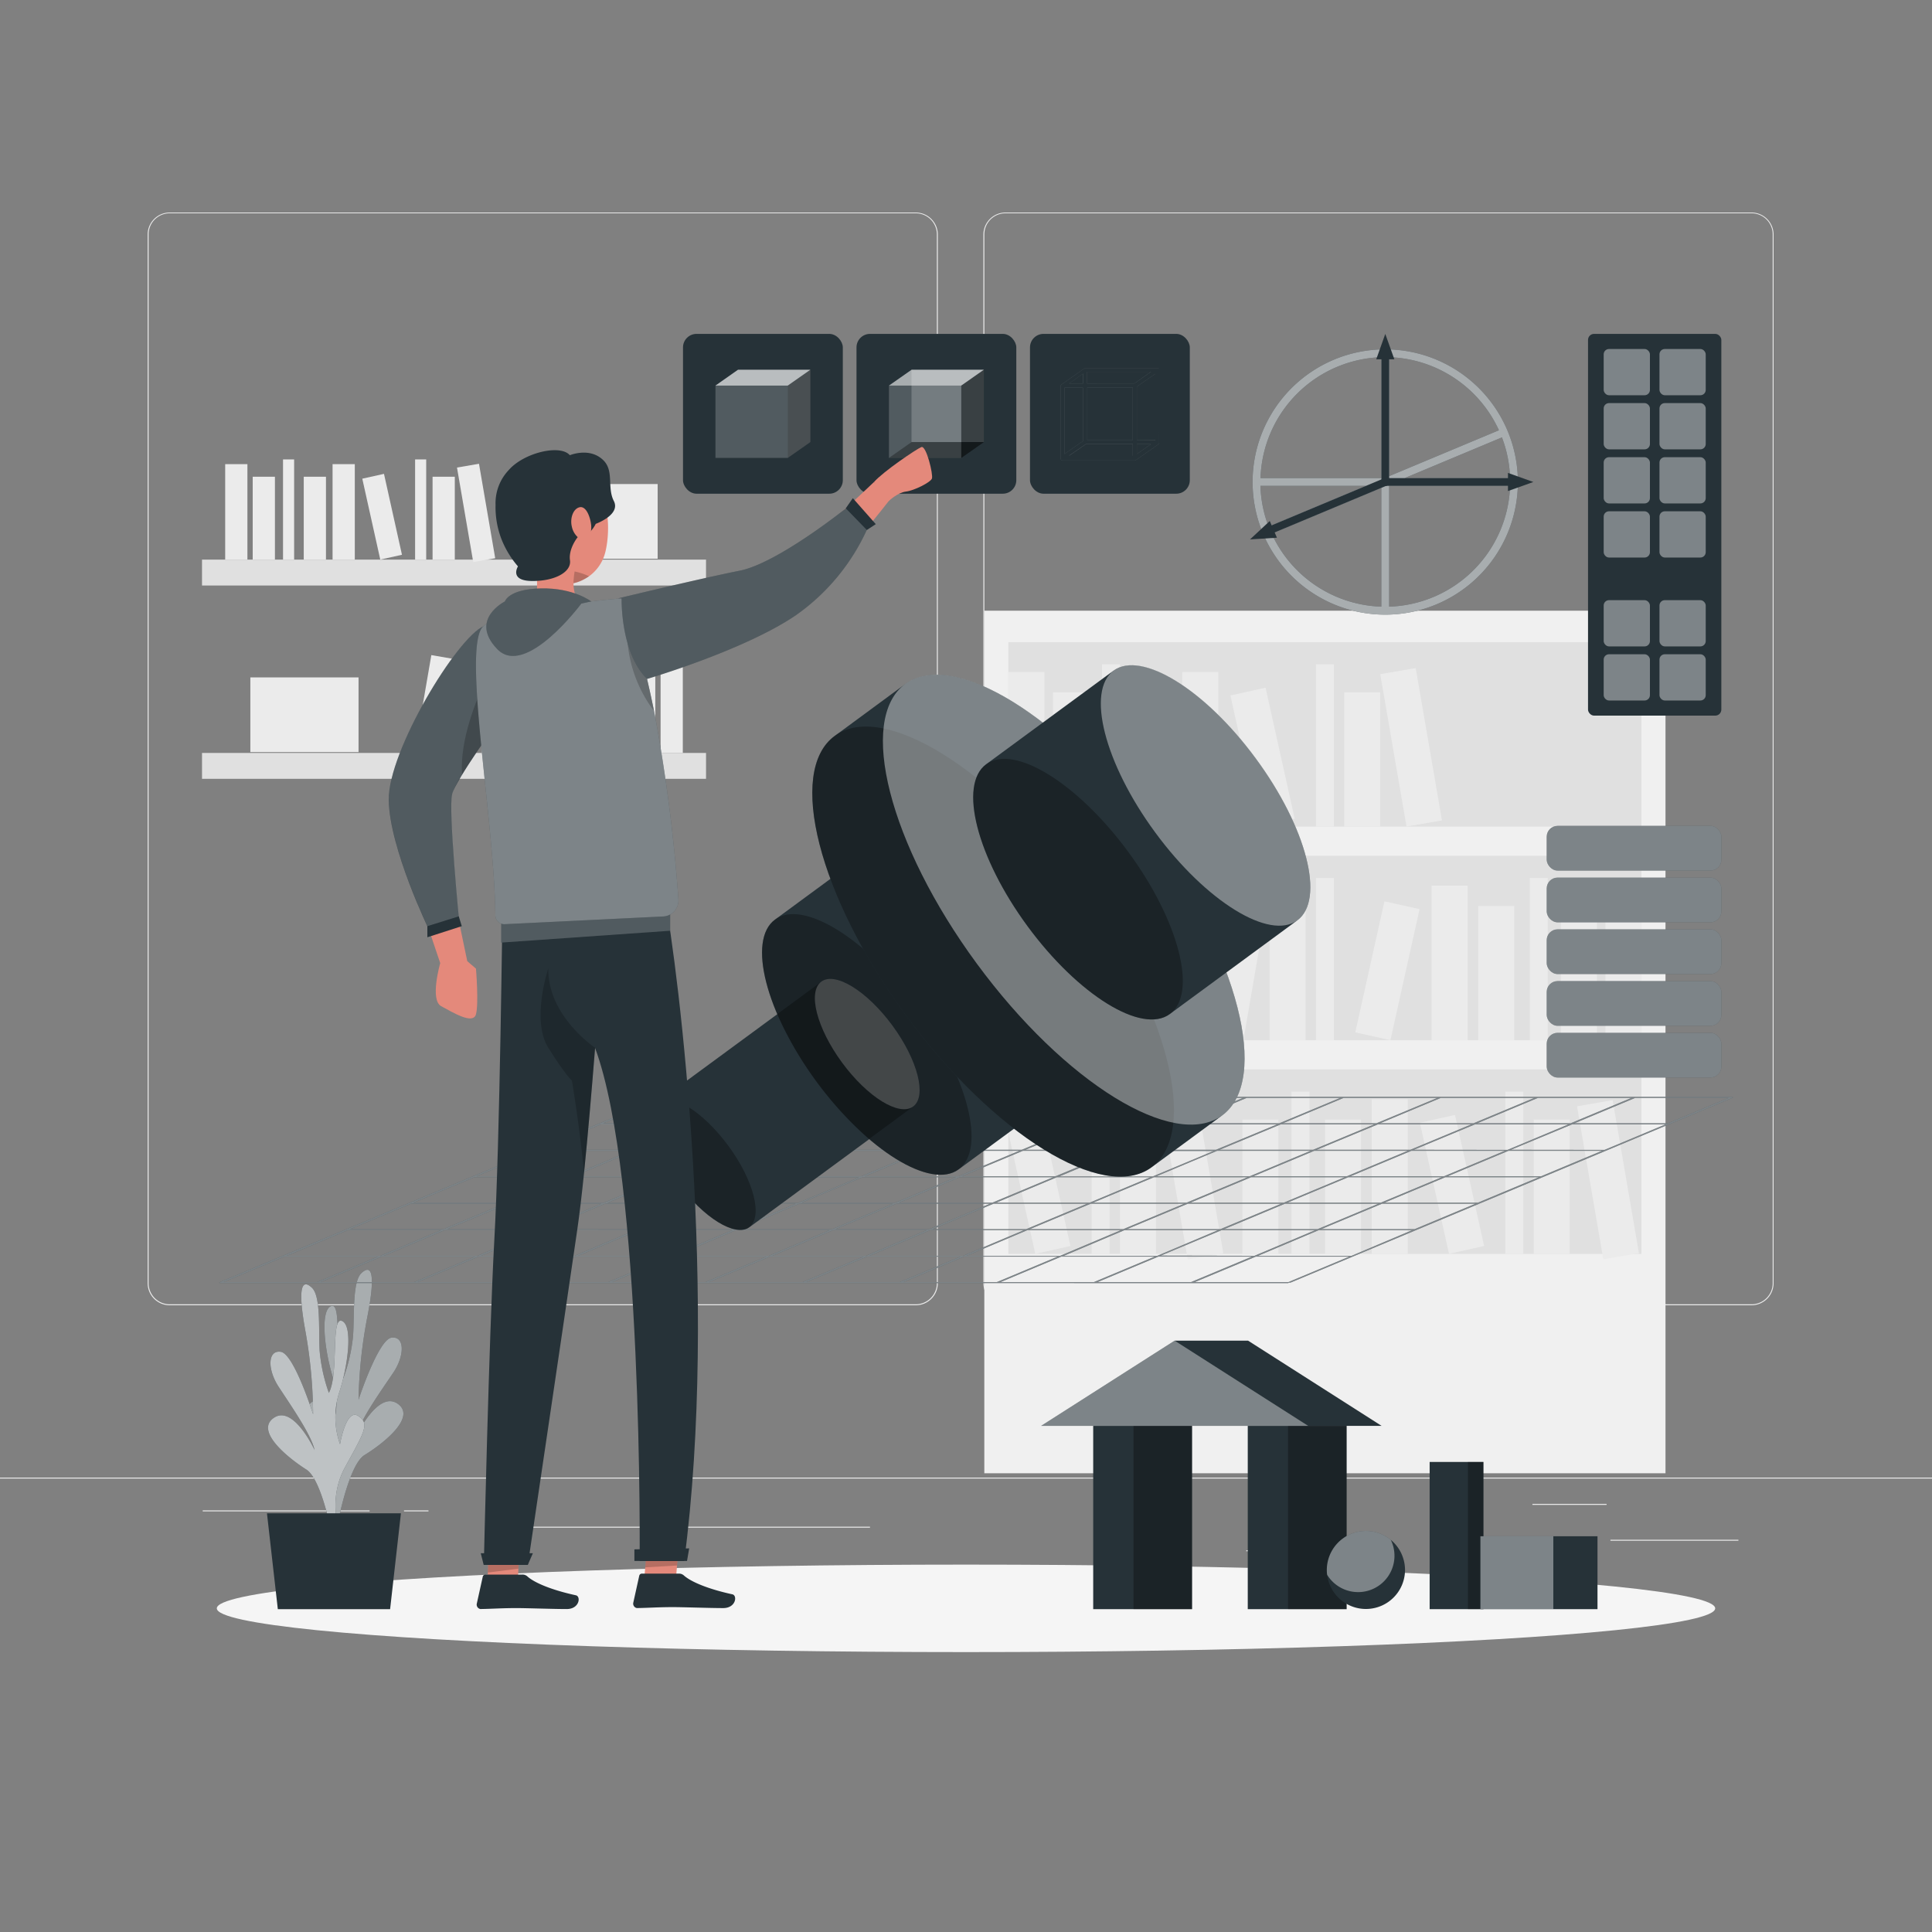 <svg xmlns="http://www.w3.org/2000/svg" viewBox="0 0 500 500"><rect x="0" y="0" width="500" height="500" fill="#808080" stroke="none"/><g id="freepik--background-complete--inject-3"><rect y="382.4" width="500" height="0.25" style="fill:#ebebeb"></rect><rect x="416.78" y="398.49" width="33.12" height="0.25" style="fill:#ebebeb"></rect><rect x="322.53" y="401.21" width="8.69" height="0.25" style="fill:#ebebeb"></rect><rect x="396.59" y="389.21" width="19.19" height="0.25" style="fill:#ebebeb"></rect><rect x="52.46" y="390.89" width="43.19" height="0.25" style="fill:#ebebeb"></rect><rect x="104.56" y="390.89" width="6.33" height="0.25" style="fill:#ebebeb"></rect><rect x="131.47" y="395.11" width="93.68" height="0.25" style="fill:#ebebeb"></rect><path d="M237,337.8H43.91a5.71,5.71,0,0,1-5.7-5.71V60.66A5.71,5.71,0,0,1,43.91,55H237a5.71,5.71,0,0,1,5.71,5.71V332.09A5.71,5.71,0,0,1,237,337.8ZM43.91,55.2a5.46,5.46,0,0,0-5.45,5.46V332.09a5.46,5.46,0,0,0,5.45,5.46H237a5.47,5.47,0,0,0,5.46-5.46V60.66A5.47,5.47,0,0,0,237,55.2Z" style="fill:#ebebeb"></path><path d="M453.31,337.8H260.21a5.72,5.72,0,0,1-5.71-5.71V60.66A5.72,5.72,0,0,1,260.21,55h193.1A5.71,5.71,0,0,1,459,60.66V332.09A5.71,5.71,0,0,1,453.31,337.8ZM260.21,55.2a5.47,5.47,0,0,0-5.46,5.46V332.09a5.47,5.47,0,0,0,5.46,5.46h193.1a5.47,5.47,0,0,0,5.46-5.46V60.66a5.47,5.47,0,0,0-5.46-5.46Z" style="fill:#ebebeb"></path><rect x="254.74" y="158.05" width="176.29" height="223.23" style="fill:#f0f0f0"></rect><rect x="260.97" y="166.18" width="163.83" height="47.74" style="fill:#e0e0e0"></rect><rect x="260.97" y="173.91" width="9.31" height="40.01" style="fill:#ebebeb"></rect><rect x="305.97" y="173.91" width="9.31" height="40.01" style="fill:#ebebeb"></rect><rect x="360.53" y="173.41" width="9.31" height="40.01" transform="translate(-27.54 64.83) rotate(-9.78)" style="fill:#ebebeb"></rect><rect x="272.51" y="179.18" width="9.31" height="34.74" style="fill:#ebebeb"></rect><rect x="293.9" y="179.18" width="9.31" height="34.74" style="fill:#ebebeb"></rect><rect x="347.89" y="179.18" width="9.31" height="34.74" style="fill:#ebebeb"></rect><rect x="322.08" y="178.59" width="9.31" height="34.74" transform="translate(-34.72 75.53) rotate(-12.53)" style="fill:#ebebeb"></rect><rect x="285.21" y="171.92" width="4.65" height="41.99" style="fill:#ebebeb"></rect><rect x="340.56" y="171.92" width="4.65" height="41.99" style="fill:#ebebeb"></rect><rect x="260.97" y="221.48" width="163.83" height="47.74" transform="translate(685.78 490.69) rotate(180)" style="fill:#e0e0e0"></rect><rect x="415.49" y="229.2" width="9.31" height="40.01" transform="translate(840.3 498.42) rotate(180)" style="fill:#ebebeb"></rect><rect x="370.49" y="229.2" width="9.31" height="40.01" transform="translate(750.3 498.42) rotate(180)" style="fill:#ebebeb"></rect><rect x="315.94" y="228.7" width="9.31" height="40.01" transform="translate(594.29 548.25) rotate(-170.22)" style="fill:#ebebeb"></rect><rect x="403.96" y="234.48" width="9.31" height="34.74" transform="translate(817.23 503.69) rotate(180)" style="fill:#ebebeb"></rect><rect x="382.57" y="234.48" width="9.31" height="34.74" transform="translate(774.45 503.69) rotate(180)" style="fill:#ebebeb"></rect><rect x="328.58" y="234.48" width="9.31" height="34.74" transform="translate(666.47 503.69) rotate(180)" style="fill:#ebebeb"></rect><rect x="354.39" y="233.88" width="9.31" height="34.74" transform="translate(655.05 574.39) rotate(-167.47)" style="fill:#ebebeb"></rect><rect x="395.92" y="227.22" width="4.65" height="41.99" transform="translate(796.48 496.43) rotate(180)" style="fill:#ebebeb"></rect><rect x="340.56" y="227.22" width="4.65" height="41.99" transform="translate(685.78 496.43) rotate(180)" style="fill:#ebebeb"></rect><rect x="260.97" y="229.2" width="9.31" height="40.01" style="fill:#ebebeb"></rect><rect x="272.51" y="234.48" width="9.31" height="34.74" style="fill:#ebebeb"></rect><rect x="293.9" y="234.48" width="9.31" height="34.74" style="fill:#ebebeb"></rect><rect x="285.21" y="227.22" width="4.65" height="41.99" style="fill:#ebebeb"></rect><rect x="260.97" y="276.77" width="163.83" height="47.74" style="fill:#e0e0e0"></rect><rect x="355.01" y="284.5" width="9.31" height="40.01" style="fill:#ebebeb"></rect><rect x="409.56" y="284" width="9.31" height="40.01" transform="matrix(0.99, -0.17, 0.17, 0.99, -45.61, 74.77)" style="fill:#ebebeb"></rect><rect x="321.54" y="289.77" width="9.31" height="34.74" style="fill:#ebebeb"></rect><rect x="342.93" y="289.77" width="9.31" height="34.74" style="fill:#ebebeb"></rect><rect x="396.92" y="289.77" width="9.31" height="34.74" style="fill:#ebebeb"></rect><rect x="371.11" y="289.17" width="9.31" height="34.74" transform="translate(-57.54 88.8) rotate(-12.53)" style="fill:#ebebeb"></rect><rect x="334.24" y="282.51" width="4.65" height="41.99" style="fill:#ebebeb"></rect><rect x="389.59" y="282.51" width="4.65" height="41.99" style="fill:#ebebeb"></rect><rect x="302.49" y="284" width="9.31" height="40.01" transform="matrix(0.99, -0.17, 0.17, 0.99, -47.17, 56.58)" style="fill:#ebebeb"></rect><rect x="289.85" y="289.77" width="9.31" height="34.74" style="fill:#ebebeb"></rect><rect x="264.04" y="289.17" width="9.31" height="34.74" transform="translate(-60.09 65.58) rotate(-12.53)" style="fill:#ebebeb"></rect><rect x="282.52" y="282.51" width="4.65" height="41.99" style="fill:#ebebeb"></rect><rect x="52.28" y="144.83" width="130.44" height="6.7" style="fill:#e0e0e0"></rect><rect x="58.28" y="120.12" width="5.75" height="24.7" style="fill:#ebebeb"></rect><rect x="86.07" y="120.12" width="5.75" height="24.7" style="fill:#ebebeb"></rect><rect x="119.76" y="119.81" width="5.75" height="24.7" transform="matrix(0.99, -0.17, 0.17, 0.99, -20.66, 22.75)" style="fill:#ebebeb"></rect><rect x="65.4" y="123.38" width="5.75" height="21.45" style="fill:#ebebeb"></rect><rect x="78.61" y="123.38" width="5.75" height="21.45" style="fill:#ebebeb"></rect><rect x="111.95" y="123.38" width="5.75" height="21.45" style="fill:#ebebeb"></rect><rect x="96.01" y="123.01" width="5.75" height="21.45" transform="translate(-26.65 24.63) rotate(-12.53)" style="fill:#ebebeb"></rect><rect x="73.25" y="118.9" width="2.87" height="25.93" style="fill:#ebebeb"></rect><rect x="107.43" y="118.9" width="2.87" height="25.93" style="fill:#ebebeb"></rect><rect x="142.2" y="125.27" width="28" height="19.33" style="fill:#ebebeb"></rect><rect x="52.28" y="194.86" width="130.44" height="6.7" transform="translate(235 396.42) rotate(180)" style="fill:#e0e0e0"></rect><rect x="170.97" y="170.15" width="5.75" height="24.7" transform="translate(347.68 365.01) rotate(180)" style="fill:#ebebeb"></rect><rect x="143.18" y="170.15" width="5.75" height="24.7" transform="translate(292.11 365.01) rotate(180)" style="fill:#ebebeb"></rect><rect x="109.5" y="169.84" width="5.75" height="24.7" transform="translate(192.16 380.83) rotate(-170.22)" style="fill:#ebebeb"></rect><rect x="163.85" y="173.41" width="5.75" height="21.45" transform="translate(333.44 368.27) rotate(180)" style="fill:#ebebeb"></rect><rect x="150.64" y="173.41" width="5.75" height="21.45" transform="translate(307.03 368.27) rotate(180)" style="fill:#ebebeb"></rect><rect x="117.3" y="173.41" width="5.75" height="21.45" transform="translate(240.35 368.27) rotate(180)" style="fill:#ebebeb"></rect><rect x="133.24" y="173.04" width="5.75" height="21.45" transform="translate(229.13 392.68) rotate(-167.47)" style="fill:#ebebeb"></rect><rect x="158.88" y="168.93" width="2.87" height="25.93" transform="translate(320.63 363.78) rotate(180)" style="fill:#ebebeb"></rect><rect x="124.7" y="168.93" width="2.87" height="25.93" transform="translate(252.27 363.78) rotate(180)" style="fill:#ebebeb"></rect><rect x="64.8" y="175.3" width="28" height="19.33" transform="translate(157.59 369.94) rotate(180)" style="fill:#ebebeb"></rect></g><g id="freepik--Shadow--inject-3"><ellipse id="freepik--path--inject-3" cx="250" cy="416.24" rx="193.89" ry="11.32" style="fill:#f5f5f5"></ellipse></g><g id="freepik--Plant--inject-3"><path d="M85.05,394.53s4.31-9.4-.62-18.67-6.35-11.45-3.21-13.35,4.58,7.41,4.58,7.41a20.88,20.88,0,0,0,.46-13.11c-2.18-6.71-3.55-17.63-.57-18.8s.57,13.62,3.16,18.67a43.66,43.66,0,0,0,2.53-11c.36-5.39-.2-14,2.16-16.2s3.86-.68,1.55,11.21a124,124,0,0,0-2.3,21.55s5.11-15.59,8.54-16.05,3.43,4.6.49,9-8.6,12.22-9.53,16.26c0,0,5.61-11.73,10.66-8.14s-4.39,10.69-8.6,13.25-7.13,18.61-7.13,18.61Z" style="fill:#263238"></path><path d="M85.05,394.53s4.31-9.4-.62-18.67-6.35-11.45-3.21-13.35,4.58,7.41,4.58,7.41a20.88,20.88,0,0,0,.46-13.11c-2.18-6.71-3.55-17.63-.57-18.8s.57,13.62,3.16,18.67a43.66,43.66,0,0,0,2.53-11c.36-5.39-.2-14,2.16-16.2s3.86-.68,1.55,11.21a124,124,0,0,0-2.3,21.55s5.11-15.59,8.54-16.05,3.43,4.6.49,9-8.6,12.22-9.53,16.26c0,0,5.61-11.73,10.66-8.14s-4.39,10.69-8.6,13.25-7.13,18.61-7.13,18.61Z" style="fill:#fff;opacity:0.6;isolation:isolate"></path><path d="M88.45,398.39s-4.2-9.47.84-18.66,6.49-11.36,3.37-13.31S88,373.77,88,373.77a20.92,20.92,0,0,1-.3-13.12c2.26-6.67,3.77-17.57.8-18.79s-.74,13.62-3.39,18.62a43.9,43.9,0,0,1-2.4-11c-.29-5.39.37-14-2-16.22s-3.85-.74-1.68,11.18a124.78,124.78,0,0,1,2,21.58s-4.93-15.66-8.36-16.17-3.48,4.54-.59,9,8.45,12.35,9.33,16.4c0,0-5.47-11.82-10.56-8.3s4.27,10.75,8.45,13.38S86.27,399,86.27,399Z" style="fill:#263238"></path><path d="M88.45,398.39s-4.2-9.47.84-18.66,6.49-11.36,3.37-13.31S88,373.77,88,373.77a20.92,20.92,0,0,1-.3-13.12c2.26-6.67,3.77-17.57.8-18.79s-.74,13.62-3.39,18.62a43.9,43.9,0,0,1-2.4-11c-.29-5.39.37-14-2-16.22s-3.85-.74-1.68,11.18a124.78,124.78,0,0,1,2,21.58s-4.93-15.66-8.36-16.17-3.48,4.54-.59,9,8.45,12.35,9.33,16.4c0,0-5.47-11.82-10.56-8.3s4.27,10.75,8.45,13.38S86.27,399,86.27,399Z" style="fill:#fff;opacity:0.7;isolation:isolate"></path><polygon points="69.09 391.64 103.76 391.64 100.96 416.45 71.9 416.45 69.09 391.64" style="fill:#263238"></polygon></g><g id="freepik--Objects--inject-3"><rect x="369.99" y="378.35" width="13.92" height="38.1" style="fill:#263238"></rect><rect x="379.9" y="378.35" width="4.01" height="38.1" style="opacity:0.3;isolation:isolate"></rect><rect x="383.13" y="397.58" width="30.3" height="18.87" style="fill:#263238"></rect><rect x="383.13" y="397.58" width="18.87" height="18.87" style="fill:#fff;opacity:0.4;isolation:isolate"></rect><rect x="282.92" y="369.01" width="25.58" height="47.44" style="fill:#263238"></rect><rect x="293.35" y="369.01" width="15.15" height="47.44" style="opacity:0.3;isolation:isolate"></rect><rect x="322.92" y="369.01" width="25.58" height="47.44" style="fill:#263238"></rect><rect x="333.35" y="369.01" width="15.15" height="47.44" style="opacity:0.3;isolation:isolate"></rect><polygon points="323 346.96 304 346.96 269.45 369.01 288.45 369.01 338.55 369.01 357.55 369.01 323 346.96" style="fill:#263238"></polygon><polygon points="304 346.96 269.45 369.01 288.45 369.01 338.55 369.01 304 346.96" style="fill:#fff;opacity:0.4;isolation:isolate"></polygon><path d="M363.62,406.33a10.12,10.12,0,0,1-20.16,1.22,8.24,8.24,0,0,1-.08-1.22,10.12,10.12,0,0,1,16.56-7.81h0A10.13,10.13,0,0,1,363.62,406.33Z" style="fill:#263238"></path><path d="M360.89,402.63a9.41,9.41,0,0,1-17.43,4.92,8.24,8.24,0,0,1-.08-1.22,10.12,10.12,0,0,1,16.56-7.81h0A9.39,9.39,0,0,1,360.89,402.63Z" style="fill:#fff;opacity:0.4;isolation:isolate"></path></g><g id="freepik--Interface--inject-3"><rect x="221.66" y="86.41" width="41.36" height="41.36" rx="3.5" style="fill:#263238"></rect><rect x="266.56" y="86.41" width="41.36" height="41.36" rx="3.5" style="fill:#263238"></rect><rect x="176.76" y="86.41" width="41.36" height="41.36" rx="3.5" style="fill:#263238"></rect><polygon points="191 95.69 185.16 99.79 185.16 118.51 203.88 118.51 209.73 114.41 209.73 95.69 191 95.69" style="fill:#263238"></polygon><polygon points="185.16 99.79 191 95.69 209.73 95.69 203.88 99.79 185.16 99.79" style="fill:#fff;opacity:0.6"></polygon><polygon points="209.73 95.69 209.73 114.41 203.88 118.51 203.88 99.79 209.73 95.69" style="opacity:0.3;isolation:isolate"></polygon><polygon points="191 95.69 185.16 99.79 185.16 118.51 203.88 118.51 209.73 114.41 209.73 95.69 191 95.69" style="fill:#fff;opacity:0.2"></polygon><path d="M448.28,284l.31-.14H171.89l-.31.14h-.36L56.62,331.93H57l-.31.13H333.36l.32-.13H334L448.64,284Zm-16.64,6.71h-24.2l15.75-6.58h24.2Zm-233.51,14h24.2l-15.74,6.58h-24.2Zm-16.68,6.58h-24.2L173,304.67h24.2Zm116.91-6.84h-24.2l15.75-6.59h24.2ZM315,297.82h24.2l-15.74,6.59H299.3Zm-66.64,6.85h24.2l-15.74,6.58H232.65Zm-16.68,6.58h-24.2l15.74-6.58h24.21Zm41.81-6.58h24.21L282,311.25h-24.2Zm-.3-.26H249l15.74-6.59H289Zm-25.14,0h-24.2l15.75-6.59h24.2Zm-25.13,0h-24.2l15.74-6.59h24.2Zm-17,7.11-15.74,6.58H166l15.75-6.58Zm.93,0H231.1l-15.75,6.58h-24.2Zm25.14,0h24.2l-15.75,6.58h-24.2Zm25.13,0h24.2l-15.74,6.58h-24.2Zm25.14,0h24.2l-15.75,6.58h-24.2Zm.62-.27,15.75-6.58h24.2l-15.74,6.58Zm40.88-6.58H348l-15.75,6.58h-24.2Zm.63-.26,15.75-6.59h24.2l-15.75,6.59Zm16.37-6.85L356.55,291h24.2L365,297.56Zm-.93,0h-24.2L331.41,291h24.2Zm-25.14,0h-24.2L306.28,291h24.2Zm-25.13,0H265.4L281.14,291h24.2Zm-25.13,0H240.26L256,291h24.2Zm-25.14,0h-24.2L230.87,291h24.21Zm-25.13,0H190L205.74,291h24.2Zm-.63.26-15.75,6.59h-24.2l15.75-6.59Zm-40.88,6.59h-24.2l15.74-6.59h24.2Zm-.63.26-15.74,6.58h-24.2l15.74-6.58Zm-16.37,6.85L140,318.1H115.74l15.75-6.58Zm.93,0h24.21l-15.75,6.58h-24.2Zm7.83,6.84L148.71,325h-24.2l15.74-6.59Zm.94,0h24.2L173.84,325h-24.2Zm25.13,0h24.2L199,325h-24.2Zm25.14,0h24.2L224.11,325h-24.2Zm25.13,0H265L249.25,325h-24.2Zm25.14,0h24.2L274.38,325h-24.2Zm25.13,0h24.2L299.52,325h-24.2Zm.63-.26,15.74-6.58h24.2l-15.74,6.58Zm40.88-6.58h24.2L341,318.1h-24.2Zm.62-.27,15.75-6.58h24.2l-15.74,6.58Zm16.37-6.84,15.75-6.59h24.2l-15.74,6.59Zm16.38-6.85L381.68,291h24.2l-15.74,6.59Zm16.37-6.85,15.74-6.58h24.21l-15.75,6.58Zm-.94,0h-24.2l15.75-6.58h24.2Zm-25.13,0H332l15.74-6.58H372Zm-25.13,0H306.9l15.75-6.58h24.2Zm-25.14,0h-24.2l15.74-6.58h24.21Zm-25.13,0H256.63l15.75-6.58h24.2Zm-25.14,0H231.5l15.75-6.58h24.2Zm-25.13,0h-24.2l15.74-6.58h24.2Zm-25.14,0h-24.2L197,284.13h24.2Zm-.62.26-15.75,6.59h-24.2L180.6,291Zm-40.88,6.59H139.72L155.47,291h24.2Zm-.63.26-15.75,6.59h-24.2l15.75-6.59Zm-16.37,6.85-15.75,6.58H107l15.75-6.58Zm-16.37,6.85-15.75,6.58H90.61l15.74-6.58Zm-16.38,6.84L98.44,325H74.24L90,318.36Zm.94,0h24.2L123.57,325H99.37Zm7.83,6.85L107.2,331.8H83l15.75-6.59Zm.93,0h24.2l-15.74,6.59h-24.2Zm25.14,0h24.2l-15.75,6.59h-24.2Zm25.13,0h24.2l-15.74,6.59H158.4Zm25.13,0h24.21l-15.75,6.59h-24.2Zm25.14,0h24.2l-15.74,6.59H208.67Zm25.13,0h24.21L258,331.8h-24.2Zm25.14,0h24.2l-15.74,6.59H258.94Zm25.13,0H324l-15.75,6.59h-24.2Zm.63-.26,15.74-6.59H340.4L324.65,325Zm40.88-6.59h24.2L349.79,325H325.58Zm.63-.26,15.74-6.58h24.2l-15.74,6.58Zm16.37-6.85,15.74-6.58h24.2l-15.74,6.58Zm16.37-6.84,15.74-6.59h24.21l-15.75,6.59Zm16.37-6.85L406.82,291H431l-15.75,6.59ZM196,284.13l-15.74,6.58H156.1l15.74-6.58ZM73.61,325.21h24.2L82.07,331.8H57.87Zm235.6,6.59L325,325.21h24.2l-15.75,6.59Z" style="fill:#263238"></path><g style="opacity:0.4;isolation:isolate"><path d="M448.28,284l.31-.14H171.89l-.31.14h-.36L56.62,331.93H57l-.31.13H333.36l.32-.13H334L448.64,284Zm-16.64,6.71h-24.2l15.75-6.58h24.2Zm-233.51,14h24.2l-15.74,6.58h-24.2Zm-16.68,6.58h-24.2L173,304.67h24.2Zm116.91-6.84h-24.2l15.75-6.59h24.2ZM315,297.82h24.2l-15.74,6.59H299.3Zm-66.64,6.85h24.2l-15.74,6.58H232.65Zm-16.68,6.58h-24.2l15.74-6.58h24.21Zm41.81-6.58h24.21L282,311.25h-24.2Zm-.3-.26H249l15.74-6.59H289Zm-25.14,0h-24.2l15.75-6.59h24.2Zm-25.13,0h-24.2l15.74-6.59h24.2Zm-17,7.11-15.74,6.58H166l15.75-6.58Zm.93,0H231.1l-15.75,6.58h-24.2Zm25.14,0h24.2l-15.75,6.58h-24.2Zm25.13,0h24.2l-15.74,6.58h-24.2Zm25.14,0h24.2l-15.75,6.58h-24.2Zm.62-.27,15.75-6.58h24.2l-15.74,6.58Zm40.88-6.58H348l-15.75,6.58h-24.2Zm.63-.26,15.75-6.59h24.2l-15.75,6.59Zm16.37-6.85L356.55,291h24.2L365,297.56Zm-.93,0h-24.2L331.41,291h24.2Zm-25.14,0h-24.2L306.28,291h24.2Zm-25.13,0H265.4L281.14,291h24.2Zm-25.13,0H240.26L256,291h24.2Zm-25.14,0h-24.2L230.87,291h24.21Zm-25.13,0H190L205.74,291h24.2Zm-.63.26-15.75,6.59h-24.2l15.75-6.59Zm-40.88,6.59h-24.2l15.74-6.59h24.2Zm-.63.26-15.74,6.58h-24.2l15.74-6.58Zm-16.37,6.85L140,318.1H115.74l15.75-6.58Zm.93,0h24.21l-15.75,6.58h-24.2Zm7.83,6.84L148.71,325h-24.2l15.74-6.59Zm.94,0h24.2L173.84,325h-24.2Zm25.13,0h24.2L199,325h-24.2Zm25.14,0h24.2L224.11,325h-24.2Zm25.13,0H265L249.25,325h-24.2Zm25.14,0h24.2L274.38,325h-24.2Zm25.13,0h24.2L299.52,325h-24.2Zm.63-.26,15.74-6.58h24.2l-15.74,6.58Zm40.88-6.58h24.2L341,318.1h-24.2Zm.62-.27,15.75-6.58h24.2l-15.74,6.58Zm16.37-6.84,15.75-6.59h24.2l-15.74,6.59Zm16.38-6.85L381.68,291h24.2l-15.74,6.59Zm16.37-6.85,15.74-6.58h24.21l-15.75,6.58Zm-.94,0h-24.2l15.75-6.58h24.2Zm-25.13,0H332l15.74-6.58H372Zm-25.13,0H306.9l15.75-6.58h24.2Zm-25.14,0h-24.2l15.74-6.58h24.21Zm-25.13,0H256.63l15.75-6.58h24.2Zm-25.14,0H231.5l15.75-6.58h24.2Zm-25.13,0h-24.2l15.74-6.58h24.2Zm-25.14,0h-24.2L197,284.13h24.2Zm-.62.26-15.75,6.59h-24.2L180.6,291Zm-40.88,6.59H139.72L155.47,291h24.2Zm-.63.26-15.75,6.59h-24.2l15.75-6.59Zm-16.37,6.85-15.75,6.58H107l15.75-6.58Zm-16.37,6.85-15.75,6.58H90.61l15.74-6.58Zm-16.38,6.84L98.44,325H74.24L90,318.36Zm.94,0h24.2L123.57,325H99.37Zm7.83,6.85L107.2,331.8H83l15.75-6.59Zm.93,0h24.2l-15.74,6.59h-24.2Zm25.14,0h24.2l-15.75,6.59h-24.2Zm25.13,0h24.2l-15.74,6.59H158.4Zm25.13,0h24.21l-15.75,6.59h-24.2Zm25.14,0h24.2l-15.74,6.59H208.67Zm25.13,0h24.21L258,331.8h-24.2Zm25.14,0h24.2l-15.74,6.59H258.94Zm25.13,0H324l-15.75,6.59h-24.2Zm.63-.26,15.74-6.59H340.4L324.65,325Zm40.88-6.59h24.2L349.79,325H325.58Zm.63-.26,15.74-6.58h24.2l-15.74,6.58Zm16.37-6.85,15.74-6.58h24.2l-15.74,6.58Zm16.37-6.84,15.74-6.59h24.21l-15.75,6.59Zm16.37-6.85L406.82,291H431l-15.75,6.59ZM196,284.13l-15.74,6.58H156.1l15.74-6.58ZM73.61,325.21h24.2L82.07,331.8H57.87Zm235.6,6.59L325,325.21h24.2l-15.75,6.59Z" style="fill:#fff"></path></g><path d="M358.51,90.41a34.33,34.33,0,1,0,34.32,34.33A34.37,34.37,0,0,0,358.51,90.41Zm32.3,33.33H363.5l25.2-10.54A32.31,32.31,0,0,1,390.81,123.74Zm-2.89-12.39-28.41,11.88V92.44A32.38,32.38,0,0,1,387.92,111.35ZM357.51,92.44v31.3H326.22A32.35,32.35,0,0,1,357.51,92.44Zm-4,33.3-25.2,10.54a32.1,32.1,0,0,1-2.11-10.54Zm-24.42,12.38,28.4-11.88V157A32.35,32.35,0,0,1,329.11,138.12ZM359.51,157V125.74h31.3A32.35,32.35,0,0,1,359.51,157Z" style="fill:#263238"></path><g style="opacity:0.6;isolation:isolate"><path d="M358.51,90.41a34.33,34.33,0,1,0,34.32,34.33A34.37,34.37,0,0,0,358.51,90.41Zm32.3,33.33H363.5l25.2-10.54A32.31,32.31,0,0,1,390.81,123.74Zm-2.89-12.39-28.41,11.88V92.44A32.38,32.38,0,0,1,387.92,111.35ZM357.51,92.44v31.3H326.22A32.35,32.35,0,0,1,357.51,92.44Zm-4,33.3-25.2,10.54a32.1,32.1,0,0,1-2.11-10.54Zm-24.42,12.38,28.4-11.88V157A32.35,32.35,0,0,1,329.11,138.12ZM359.51,157V125.74h31.3A32.35,32.35,0,0,1,359.51,157Z" style="fill:#fff"></path></g><polygon points="358.51 86.42 356.17 92.99 360.86 92.99 358.51 86.42" style="fill:#263238"></polygon><polygon points="396.83 124.74 390.26 122.39 390.26 127.08 396.83 124.74" style="fill:#263238"></polygon><polygon points="323.5 139.6 330.47 139.16 328.61 134.84 323.5 139.6" style="fill:#263238"></polygon><path d="M327.77,138.6a1,1,0,0,1-.39-1.93l30.75-12.86a1,1,0,0,1,.77,1.85l-30.75,12.86A1,1,0,0,1,327.77,138.6Z" style="fill:#263238"></path><path d="M358.51,125.74a1,1,0,0,1-1-1V91.42a1,1,0,0,1,2,0v33.32A1,1,0,0,1,358.51,125.74Z" style="fill:#263238"></path><path d="M391.83,125.74H358.51a1,1,0,0,1,0-2h33.32a1,1,0,0,1,0,2Z" style="fill:#263238"></path><rect x="400.29" y="213.74" width="45.2" height="11.56" rx="2.8" style="fill:#263238"></rect><rect x="400.29" y="213.74" width="45.2" height="11.56" rx="2.8" style="fill:#fff;opacity:0.4;isolation:isolate"></rect><rect x="400.29" y="227.13" width="45.2" height="11.56" rx="2.8" style="fill:#263238"></rect><rect x="400.29" y="227.13" width="45.2" height="11.56" rx="2.8" style="fill:#fff;opacity:0.4;isolation:isolate"></rect><rect x="400.29" y="240.52" width="45.2" height="11.56" rx="2.8" style="fill:#263238"></rect><rect x="400.29" y="240.52" width="45.2" height="11.56" rx="2.8" style="fill:#fff;opacity:0.4;isolation:isolate"></rect><rect x="400.29" y="253.91" width="45.2" height="11.56" rx="2.8" style="fill:#263238"></rect><rect x="400.29" y="253.91" width="45.2" height="11.56" rx="2.8" style="fill:#fff;opacity:0.4;isolation:isolate"></rect><rect x="400.29" y="267.3" width="45.2" height="11.56" rx="2.8" style="fill:#263238"></rect><rect x="400.29" y="267.3" width="45.2" height="11.56" rx="2.8" style="fill:#fff;opacity:0.4;isolation:isolate"></rect><rect x="410.98" y="86.41" width="34.5" height="98.79" rx="1.56" style="fill:#263238"></rect><rect x="415.03" y="90.32" width="11.97" height="11.97" rx="1.38" style="fill:#fff;opacity:0.4;isolation:isolate"></rect><rect x="429.47" y="90.32" width="11.97" height="11.97" rx="1.38" style="fill:#fff;opacity:0.4;isolation:isolate"></rect><rect x="415.03" y="104.32" width="11.97" height="11.97" rx="1.38" style="fill:#fff;opacity:0.4;isolation:isolate"></rect><rect x="429.47" y="104.32" width="11.97" height="11.97" rx="1.38" style="fill:#fff;opacity:0.4;isolation:isolate"></rect><rect x="415.03" y="118.32" width="11.97" height="11.97" rx="1.38" style="fill:#fff;opacity:0.4;isolation:isolate"></rect><rect x="429.47" y="118.32" width="11.97" height="11.97" rx="1.38" style="fill:#fff;opacity:0.4;isolation:isolate"></rect><rect x="415.03" y="132.32" width="11.97" height="11.97" rx="1.38" style="fill:#fff;opacity:0.4;isolation:isolate"></rect><rect x="429.47" y="132.32" width="11.97" height="11.97" rx="1.38" style="fill:#fff;opacity:0.4;isolation:isolate"></rect><rect x="415.03" y="169.32" width="11.97" height="11.97" rx="1.38" style="fill:#fff;opacity:0.4;isolation:isolate"></rect><rect x="429.47" y="169.32" width="11.97" height="11.97" rx="1.38" style="fill:#fff;opacity:0.4;isolation:isolate"></rect><rect x="415.03" y="155.32" width="11.97" height="11.97" rx="1.38" style="fill:#fff;opacity:0.4;isolation:isolate"></rect><rect x="429.47" y="155.32" width="11.97" height="11.97" rx="1.38" style="fill:#fff;opacity:0.4;isolation:isolate"></rect><polygon points="235.91 95.69 230.06 99.79 230.06 118.51 248.78 118.51 254.63 114.41 254.63 95.69 235.91 95.69" style="fill:#263238;isolation:isolate"></polygon><rect x="230.06" y="99.79" width="18.72" height="18.72" style="fill:#fff;opacity:0.2"></rect><rect x="235.9" y="95.68" width="18.72" height="18.72" style="fill:#fff;opacity:0.2"></rect><polygon points="230.06 99.79 235.91 95.69 254.63 95.69 248.78 99.79 230.06 99.79" style="fill:#fff;opacity:0.6"></polygon><polygon points="254.63 95.69 254.63 114.41 248.78 118.51 248.78 99.79 254.63 95.69" style="opacity:0.3;isolation:isolate"></polygon><polygon points="230.06 118.51 235.91 114.41 254.63 114.41 248.78 118.51 230.06 118.51" style="opacity:0.3;isolation:isolate"></polygon><path d="M300,95.59s0,0,0-.06,0,0,0,0a.5.5,0,0,0-.08-.12l-.06-.06-.06,0,0,0a.47.47,0,0,0-.17,0l-.07,0H280.8a.55.55,0,0,0-.3.09l-5.84,4.11s0,0,0,0l-.07.09a.58.58,0,0,0-.1.23s0,0,0,.07v18.72c0,.06,0,.1.06.15s0,.11,0,.15l0,0a.51.51,0,0,0,.39.21h18.72a.57.57,0,0,0,.31-.1l5.84-4.1s0,0,0,0l.05-.05a.53.53,0,0,0,.13-.33V95.69S300,95.63,300,95.59ZM280.28,96.7v2.56h-3.65Zm-4.79,3.62h4.79v13.81l-4.79,3.36ZM293.16,118H276.63l4.34-3h12.19Zm0-4.1H281.33V100.32h11.83Zm.36-14.62H281.33V96.21h16.53l-1.62,1.14Zm.69,18.23v-2.56h3.65Zm4.79-3.61h-4.79V100.06l1.88-1.31,2.91-2Z" style="fill:#fff;opacity:0.2"></path><path d="M300.05,95.69s0-.06,0-.1,0,0,0-.06,0,0,0,0a.5.5,0,0,0-.08-.12l-.06-.06-.06,0,0,0a.47.47,0,0,0-.17,0l-.07,0H280.8a.55.55,0,0,0-.3.09l-5.84,4.11s0,0,0,0l-.07.09a.58.58,0,0,0-.1.23s0,0,0,.07v18.72c0,.06,0,.1.06.15s0,.11,0,.15l0,0a.51.51,0,0,0,.39.21h18.72a.57.57,0,0,0,.31-.1l5.84-4.1s0,0,0,0l.05-.05a.53.53,0,0,0,.13-.33Zm-5.84,18.19V100.06l1.88-1.31,2.91-2v17.18Zm-18.72-13.56h4.79v13.81l-4.79,3.36ZM281,114.93h12.19v3H276.63Zm.36-1.05V100.32h11.83v13.56Zm16.53-17.67-1.62,1.14-2.72,1.91H281.33V96.21Zm-17.58.49v2.56h-3.65Zm13.93,18.23h3.65l-3.65,2.56Z" style="fill:#263238"></path></g><g id="freepik--3d-model--inject-3"><path d="M270.35,236.48c-13.12-17.85-29.59-28-36.79-22.74l-33,24.26c-7.2,5.29-2.4,24.05,10.72,41.9s29.6,28,36.8,22.75l33-24.26C288.28,273.1,283.48,254.34,270.35,236.48Z" style="fill:#263238"></path><ellipse cx="257.32" cy="246.07" rx="16.18" ry="40.12" transform="translate(-95.75 200.19) rotate(-36.32)" style="fill:#fff;opacity:0.4;isolation:isolate"></ellipse><path d="M231,265.44c-6.56-8.93-14.8-14-18.4-11.37l-42.43,31.18c-3.6,2.65-1.2,12,5.36,21s14.8,14,18.4,11.37l42.43-31.19C239.92,283.75,237.52,274.37,231,265.44Z" style="fill:#263238"></path><path d="M236.31,286.39l-11.41,8.39a94,94,0,0,1-23.75-32.32l11.41-8.39c3.6-2.65,11.84,2.44,18.4,11.37S239.91,283.74,236.31,286.39Z" style="opacity:0.3;isolation:isolate"></path><ellipse cx="224.44" cy="270.23" rx="8.09" ry="20.06" transform="translate(-116.45 185.41) rotate(-36.32)" style="fill:#fff;opacity:0.3;isolation:isolate"></ellipse><path d="M193.89,317.58c-3.6,2.64-11.84-2.45-18.4-11.37s-9-18.31-5.36-21,11.84,2.45,18.4,11.37S197.49,314.93,193.89,317.58Z" style="opacity:0.3;isolation:isolate"></path><ellipse cx="224.32" cy="270.32" rx="16.18" ry="40.12" transform="translate(-116.52 185.36) rotate(-36.32)" style="opacity:0.3;isolation:isolate"></ellipse><path d="M297.81,216.3c-22.66-30.83-51.1-48.41-63.54-39.27L216,190.48c-12.43,9.13-4.14,41.53,18.51,72.36S285.6,311.25,298,302.11l18.3-13.45C328.76,279.52,320.47,247.13,297.81,216.3Z" style="fill:#263238"></path><ellipse cx="257.01" cy="246.29" rx="27.94" ry="69.27" transform="translate(-95.94 200.05) rotate(-36.32)" style="opacity:0.3;isolation:isolate"></ellipse><ellipse cx="275.3" cy="232.85" rx="27.94" ry="69.27" transform="translate(-84.43 208.27) rotate(-36.32)" style="fill:#fff;opacity:0.4;isolation:isolate"></ellipse><path d="M325,196.29c-13.12-17.85-29.6-28-36.8-22.74l-33,24.25c-7.2,5.29-2.4,24.06,10.72,41.91s29.6,28,36.8,22.74l33-24.25C343,232.91,338.16,214.14,325,196.29Z" style="fill:#263238"></path><ellipse cx="279" cy="230.13" rx="16.18" ry="40.12" transform="translate(-82.1 209.94) rotate(-36.32)" style="opacity:0.3;isolation:isolate"></ellipse><ellipse cx="312" cy="205.87" rx="16.18" ry="40.12" transform="translate(-61.32 224.77) rotate(-36.32)" style="fill:#fff;opacity:0.4;isolation:isolate"></ellipse></g><g id="freepik--Character--inject-3"><g id="freepik--group--inject-3"><path d="M116.93,178s-13.5,23.66-14.5,29.33,11.5,41.92,11.5,41.92-2.75,9.55.25,11.15,8.24,4.85,9,2.1,0-11.82,0-11.82l-2.25-1.93s-8-37.87-8-39.19,14.51-23.65,14.51-23.65Z" style="fill:#e4897b"></path><path d="M125.21,162c-7,3.05-24.77,32.41-24.6,45s10.46,33.7,10.46,33.7l7.85-1.48S116,209.45,117,205.57s12.37-19.52,12.37-19.52Z" style="fill:#263238"></path><path d="M117,205.57c-.94,3.88,1.94,33.62,1.94,33.62l-7.85,1.48s-10.29-21.1-10.46-33.7,17.58-41.95,24.6-45l3.37,19.61.77,4.47s-6.13,8.39-9.78,14.4A23.56,23.56,0,0,0,117,205.57Z" style="fill:#fff;opacity:0.2;isolation:isolate"></path><path d="M129.35,186.05s-6.13,8.39-9.78,14.4c-.62-9.1,3.91-19.71,5.64-23.4.4-.85.65-1.34.65-1.34l2.72,5.87Z" style="opacity:0.2;isolation:isolate"></path><polygon points="166.69 409 174.81 409.85 175.22 405.15 176.32 392.36 168.22 391.5 166.99 405.63 166.69 409" style="fill:#e4897b"></polygon><polygon points="126.22 407.97 134.07 407.97 134.15 406.19 134.16 405.97 134.56 394.57 134.56 394.34 134.72 389.97 126.86 389.97 126.22 407.97" style="fill:#e4897b"></polygon><polygon points="168.22 391.5 166.99 405.63 175.22 405.15 176.32 392.36 168.22 391.5" style="opacity:0.2;isolation:isolate"></polygon><polygon points="126.27 406.97 126.28 406.97 134.15 405.97 134.16 405.97 134.56 394.97 134.56 394.97 126.67 395.6 126.28 406.63 126.27 406.97" style="opacity:0.2;isolation:isolate"></polygon><path d="M135.16,407.5h-9.55a.69.69,0,0,0-.67.54l-1.55,7a1.16,1.16,0,0,0,.9,1.37,1.07,1.07,0,0,0,.25,0c3.09-.05,5.34-.24,9.22-.24,2.39,0,9.6.25,12.9.25s3.73-3.26,2.38-3.56c-6.06-1.32-10.62-3.15-12.56-4.89A1.88,1.88,0,0,0,135.16,407.5Z" style="fill:#263238"></path><path d="M175.66,407.25h-9.55a.69.69,0,0,0-.67.54l-1.55,7a1.16,1.16,0,0,0,.9,1.37,1.07,1.07,0,0,0,.25,0c3.09-.05,5.34-.24,9.22-.24,2.39,0,9.6.25,12.9.25s3.73-3.26,2.38-3.56c-6.06-1.32-10.62-3.15-12.56-4.89A1.88,1.88,0,0,0,175.66,407.25Z" style="fill:#263238"></path><path d="M177.07,404H165.54s.94-99.25-11.53-132.77c-.88,11.08-1.87,22.58-2.84,32.16-.61,5.93-1.21,11-1.78,14.9-3.63,25-12.79,86.71-12.79,86.71H125.21s1.35-59.13,2.7-83.7C129.4,294.6,130,236,130.1,231h41.72C175.79,252,186,336,177.07,404Z" style="fill:#263238"></path><path d="M156.67,142.84c-.1.39-.21.76-.34,1.12a10.89,10.89,0,0,1-3.89,5.18A11.56,11.56,0,0,1,151,150a9.89,9.89,0,0,1-11.77-1.87c-3.94-4-3.83-8.57-4.28-16.35a10.67,10.67,0,0,1,14.71-10.63C157.31,124.28,158.36,135.84,156.67,142.84Z" style="fill:#e4897b"></path><path d="M152.44,149.14A11.56,11.56,0,0,1,151,150a9.93,9.93,0,0,1-8.52.37,11.61,11.61,0,0,1,1.39-2.63A15.31,15.31,0,0,1,152.44,149.14Z" style="opacity:0.2;isolation:isolate"></path><path d="M136.8,159.22c3.83,3.48,13.21,2.2,13.21,2.2s5.85-1.61,4.63-3.44c-3.45-.57-5.13-2.18-5.82-4.24a10,10,0,0,1-.34-3.94c.05-.73.16-1.47.28-2.2L137.17,139C138.69,144.68,140.55,155.11,136.8,159.22Z" style="fill:#e4897b"></path><path d="M147.47,117.81s5.05-2.12,8.56,1.19c3,2.79,1,7.09,2.83,10.66s-4.68,5.91-4.68,5.91-1.7,3.67-4.67,3.44c0,0-2.42,2.94-2,6s-4,5.43-9.9,5.35-3.56-3.78-3.56-3.78a24.58,24.58,0,0,1-4.11-6.65,23,23,0,0,1-1.69-9.3,12.43,12.43,0,0,1,3.43-9C135.59,117.15,145,114.91,147.47,117.81Z" style="fill:#263238"></path><path d="M148,136.32a5.08,5.08,0,0,0,2.59,3.46c1.58.67,2.62-1.56,2.4-3.9-.22-2.07-1.29-5-3-4.6S147.47,134.23,148,136.32Z" style="fill:#e4897b"></path><path d="M154,271.15c-.88,11.08-1.87,22.6-2.84,32.18-1.42-13.83-3.16-23.69-3.16-23.69s-1.63-1.34-6.11-8.49,0-20.5,0-20.5C141.76,263.05,154,271.15,154,271.15Z" style="opacity:0.2;isolation:isolate"></path><polygon points="178.36 400.72 177.8 403.97 164.18 403.97 164.18 400.97 178.36 400.72" style="fill:#263238"></polygon><polygon points="137.91 401.97 136.6 404.97 125.17 404.97 124.42 401.97 137.91 401.97" style="fill:#263238"></polygon><polygon points="129.72 237.81 129.72 243.94 173.44 240.88 173.44 235.44 129.72 237.81" style="fill:#263238"></polygon><polygon points="129.72 237.81 129.72 243.94 173.44 240.88 173.44 235.44 129.72 237.81" style="fill:#fff;opacity:0.2;isolation:isolate"></polygon><path d="M175.57,232.75a4.14,4.14,0,0,1-3.93,4.43l-41,2a2.31,2.31,0,0,1-2.44-2.3c-.26-25-8.81-70.39-3-74.91,6-4.67,35.67-7.12,35.67-7.12a100.16,100.16,0,0,1,3.63,10c.13.43.27.86.39,1.3,1.7,5.62,3.13,11.68,4.36,17.82.09.41.17.83.25,1.24A422.72,422.72,0,0,1,175.57,232.75Z" style="fill:#263238"></path><path d="M175.57,232.75a4.14,4.14,0,0,1-3.93,4.43l-41,2a2.31,2.31,0,0,1-2.44-2.3c-.26-25-8.81-70.39-3-74.91,6-4.67,35.67-7.12,35.67-7.12a100.16,100.16,0,0,1,3.63,10c.13.43.27.86.39,1.3,1.7,5.62,3.13,11.68,4.36,17.82.09.41.17.83.25,1.24A422.72,422.72,0,0,1,175.57,232.75Z" style="fill:#fff;opacity:0.4;isolation:isolate"></path><path d="M153,155.65s-4.53-3.55-13-3.37-9.33,3.37-9.33,3.37-9.34,4.66-2,12.32,21.77-11.76,21.77-11.76Z" style="fill:#263238"></path><path d="M153,155.65s-4.53-3.55-13-3.37-9.33,3.37-9.33,3.37-9.34,4.66-2,12.32,21.77-11.76,21.77-11.76Z" style="fill:#fff;opacity:0.2;isolation:isolate"></path><path d="M169.26,184a34.5,34.5,0,0,1-6.82-17.45l2.46-.37C166.6,171.78,168,177.84,169.26,184Z" style="opacity:0.2;isolation:isolate"></path><path d="M166.23,155S195.84,149,200,147.39s26.17-22.63,26.17-22.63L231,128.4S214.51,149.81,206.26,156s-37.13,15.49-37.13,15.49Z" style="fill:#e4897b"></path><path d="M226.18,124.76c2.37-2.71,11-8.56,12.27-9.06s3.11,7.15,2.73,8.15-4.61,3.12-6.74,3.37-4.43,2.44-4.43,2.44Z" style="fill:#e4897b"></path><path d="M160.88,154.85s-.4,14,6.57,20.86c0,0,25-7.33,38.43-16.42a54.84,54.84,0,0,0,18.83-23s-2.33-4.39-5.44-5c0,0-17.94,14.44-27.83,16.4S160,154.85,160,154.85" style="fill:#263238"></path><path d="M160.88,154.85s-.4,14,6.57,20.86c0,0,25-7.33,38.43-16.42a54.84,54.84,0,0,0,18.83-23s-2.33-4.39-5.44-5c0,0-17.94,14.44-27.83,16.4S160,154.85,160,154.85" style="fill:#fff;opacity:0.2;isolation:isolate"></path><polygon points="218.88 131.55 220.71 128.92 226.65 135.65 224.34 137.16 218.88 131.55" style="fill:#263238"></polygon><polygon points="110.6 239.69 118.73 237.15 119.51 239.69 110.6 242.56 110.6 239.69" style="fill:#263238"></polygon></g></g></svg>